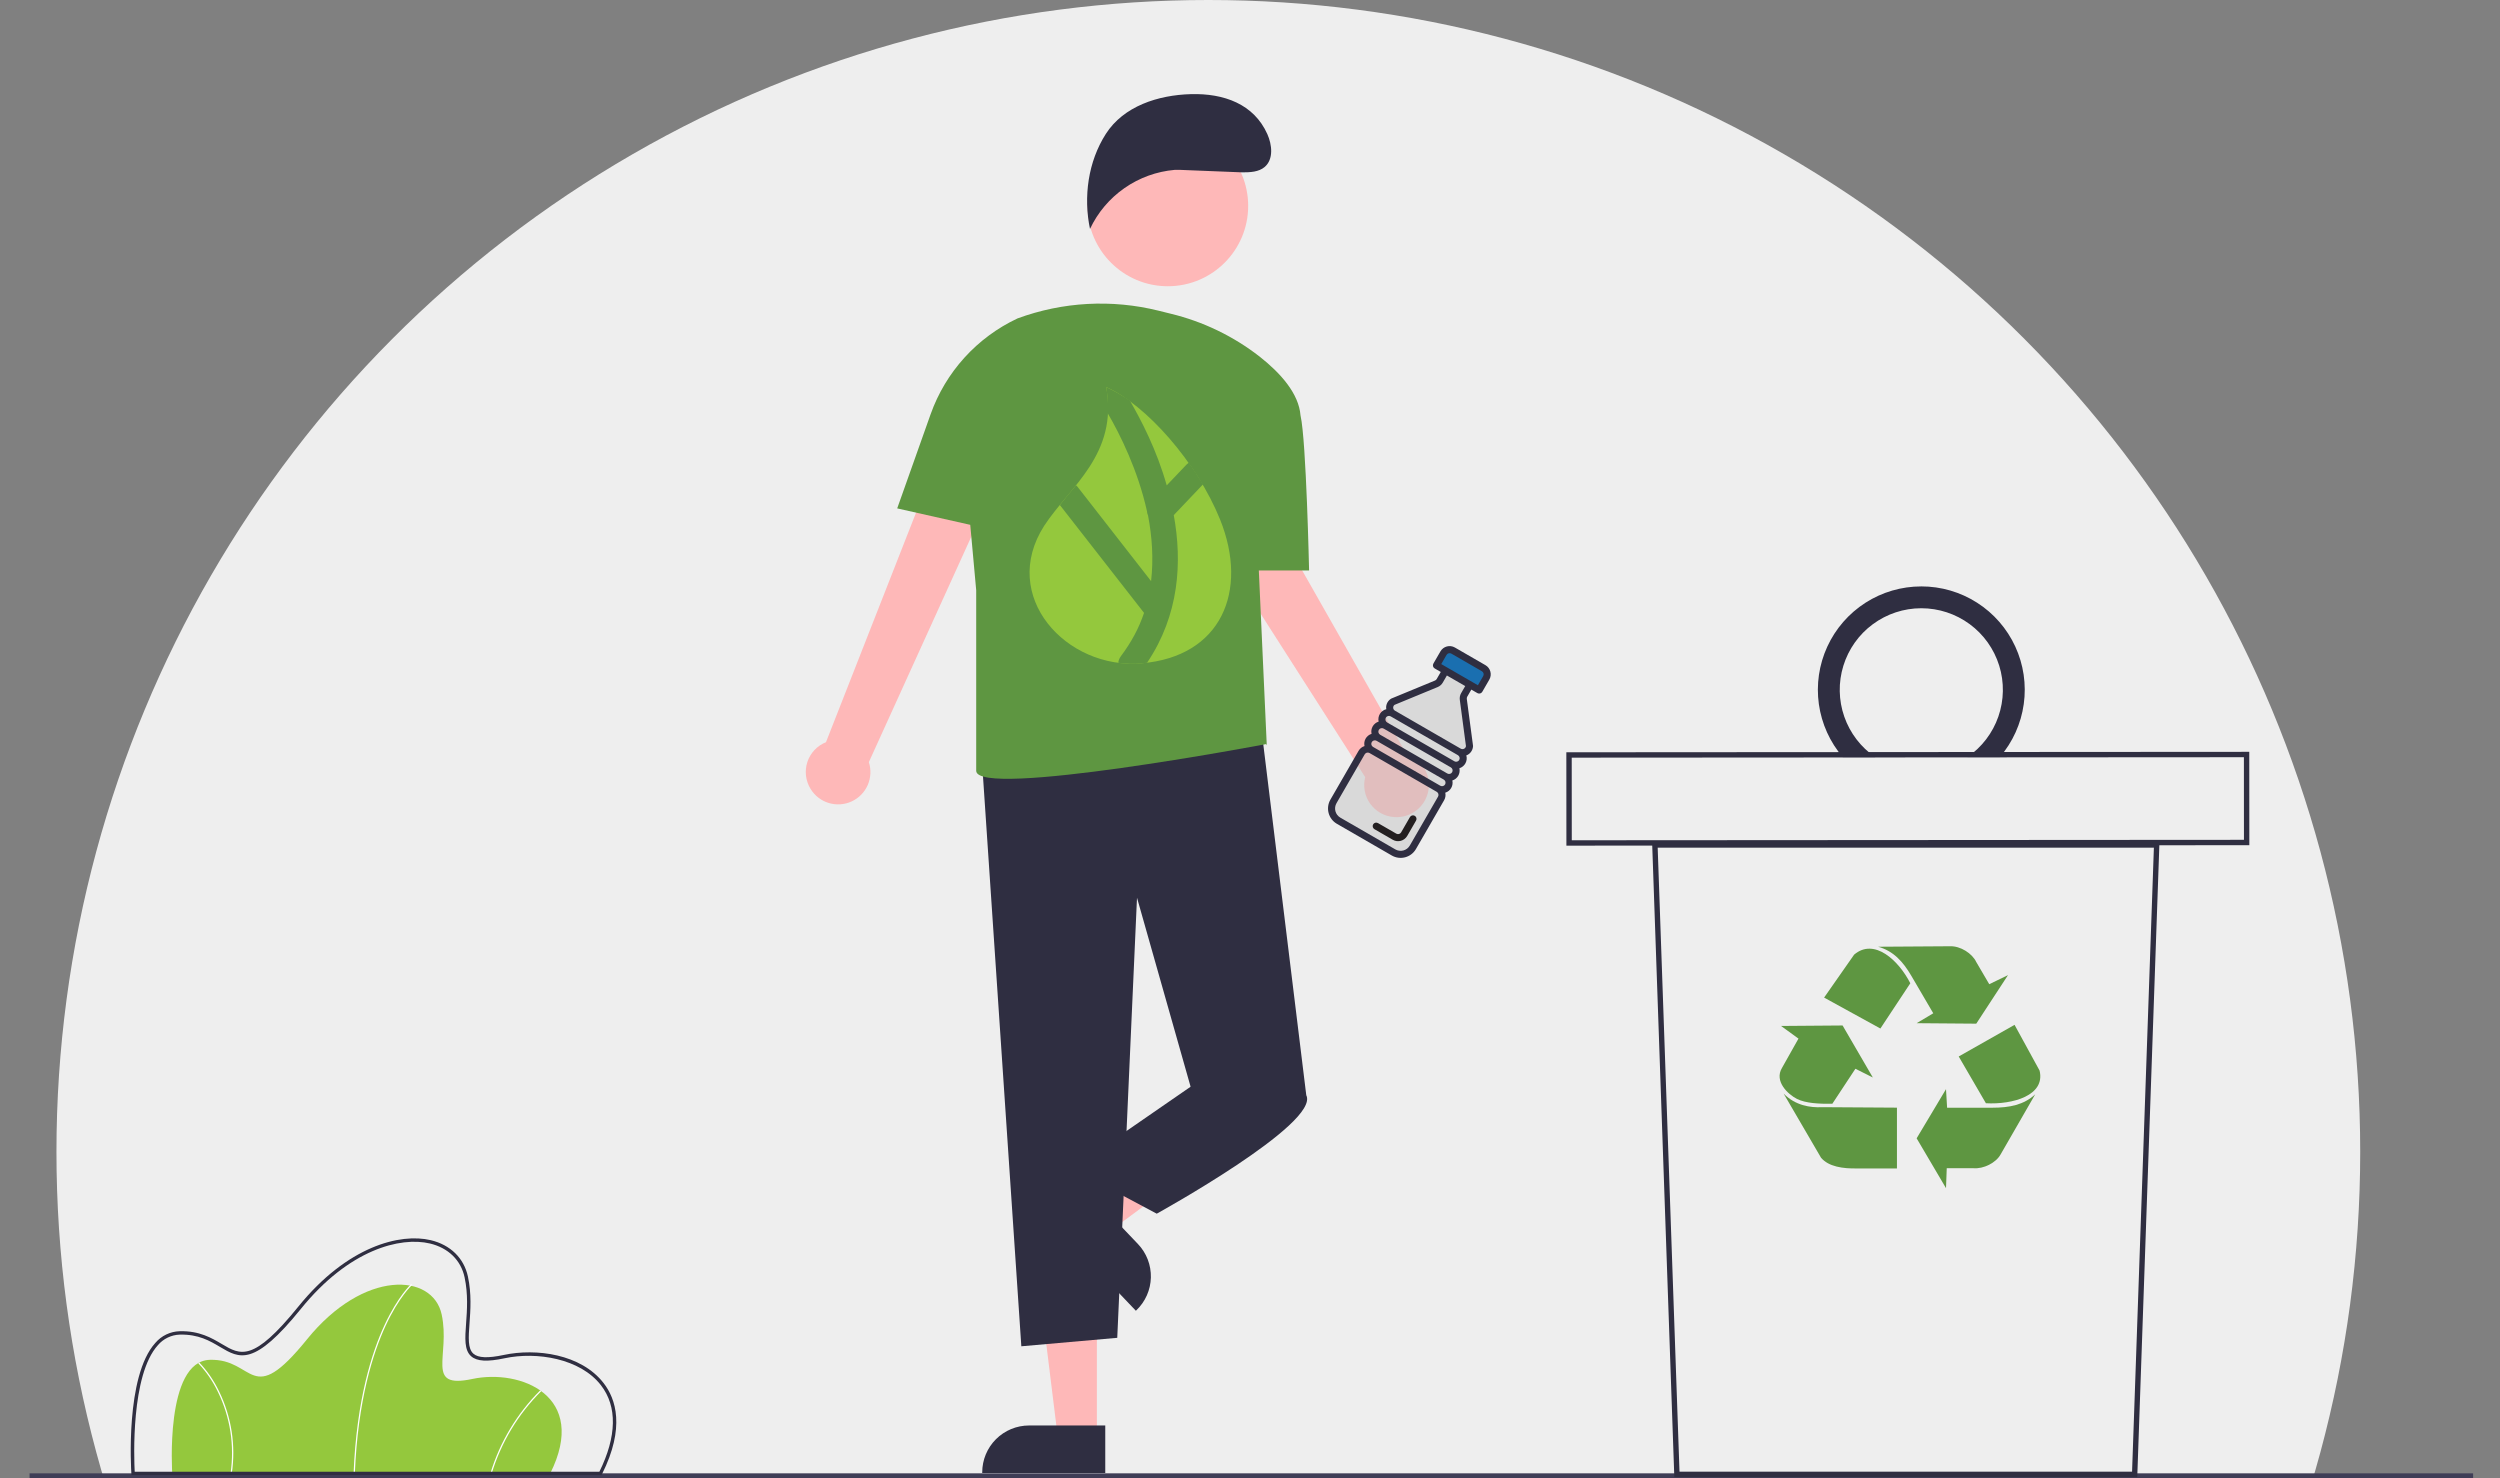 <svg width="930" height="550" viewBox="0 0 930 550" fill="none" xmlns="http://www.w3.org/2000/svg">
<rect x="0" y="0" width="930" height="550" fill="#808080" stroke="none"/>
<g id="green-map-start-screen" clip-path="url(#clip0)">
<g id="background">
<circle id="background_2" cx="449.5" cy="428.5" r="428.5" fill="#EEEEEE"/>
</g>
<g id="main-image">
<g id="undraw_Throw_away_re_x60k (1) 1" clip-path="url(#clip1)">
<path id="flor" d="M920 548.087H11V550.087H920V548.087Z" fill="#3F3D56"/>
<g id="grass">
<path id="Path 1" d="M204.679 548.126H64.079C64.079 548.126 61.229 506.326 78.091 505.851C94.953 505.376 93.053 524.376 114.191 498.251C135.329 472.126 160.978 473.551 164.303 488.989C167.628 504.427 157.891 516.776 175.703 512.976C193.515 509.176 219.166 519.15 204.679 548.126Z" fill="#94C83D"/>
<path id="Path 2" d="M132.006 548.136L131.531 548.117C132.638 520.597 138.401 502.917 143.042 492.927C148.08 482.083 152.935 477.693 152.984 477.65L153.3 478.005C153.252 478.048 148.454 482.394 143.456 493.165C138.841 503.109 133.109 520.719 132.006 548.136Z" fill="white"/>
<path id="Path 3" d="M182.892 548.192L182.436 548.059C185.972 536.395 192.346 525.791 200.987 517.196L201.306 517.548C192.729 526.083 186.402 536.612 182.892 548.192Z" fill="white"/>
<path id="Path 4" d="M86.225 548.159L85.754 548.094C87.287 537.776 85.665 527.235 81.101 517.856C79.23 513.922 76.753 510.306 73.761 507.14L74.09 506.797C77.123 510.001 79.634 513.661 81.531 517.645C86.136 527.11 87.772 537.747 86.225 548.159V548.159Z" fill="white"/>
<path id="Path 5" d="M223.76 548.761H48.915L48.875 548.169C48.775 546.696 46.544 511.941 57.805 499.54C58.922 498.229 60.301 497.168 61.854 496.423C63.406 495.678 65.097 495.266 66.818 495.215C74.158 495.006 78.771 497.756 82.492 499.962C89.505 504.122 94.137 506.871 110.982 486.052C129.229 463.499 148.918 458.646 160.236 461.344C167.549 463.088 172.589 468.015 174.064 474.864C175.464 481.349 175.016 487.442 174.658 492.339C174.275 497.578 173.973 501.715 176.125 503.591C177.925 505.156 181.506 505.298 187.406 504.039C199.406 501.479 216.154 503.669 224.559 514.53C229.081 520.373 232.644 530.993 223.936 548.41L223.76 548.761ZM50.108 547.49H222.973C229.462 534.325 229.665 523.203 223.554 515.308C215.843 505.345 199.666 502.723 187.671 505.282C181.26 506.65 177.441 506.424 175.29 504.55C172.659 502.258 172.982 497.84 173.39 492.25C173.742 487.435 174.179 481.442 172.821 475.135C171.453 468.784 166.758 464.209 159.94 462.584C148.983 459.97 129.84 464.761 111.969 486.854C94.435 508.526 89.152 505.394 81.843 501.054C78.076 498.82 73.8 496.287 66.853 496.484C65.304 496.533 63.782 496.907 62.385 497.58C60.989 498.253 59.749 499.211 58.745 500.393C48.627 511.539 49.861 542.791 50.109 547.49H50.108Z" fill="#2F2E41"/>
</g>
<g id="backet">
<path id="Path 8" d="M795.06 549.467H622.844L622.811 548.502L614.588 313.322H803.315L795.06 549.467ZM624.776 547.467H793.128L801.245 315.322H616.658L624.776 547.467Z" fill="#2F2E41"/>
<g id="recycling-logo">
<g id="recycling" clip-path="url(#clip2)">
<path id="Vector" d="M728.639 393.01L749.415 381.242L758.724 398.255C760.973 407.549 748.651 410.961 738.757 410.406L728.639 393.01Z" fill="#5E9641"/>
<path id="Vector_2" d="M723.918 405.162L712.99 423.453L723.918 442L724.188 434.581H734.17C737.813 434.879 742.535 432.62 744.288 429.337L757.105 407.08C752.878 411.045 747.442 412.069 741.186 412.069H724.322L723.918 405.162ZM699.502 382.61L678.567 371.1L689.736 355.126C697.215 348.751 706.342 357.309 710.633 365.779L699.502 382.61Z" fill="#5E9641"/>
<path id="Vector_3" d="M713.001 380.626L735.172 380.806L746.971 362.745L739.999 366.123L735.153 357.847C733.66 354.683 729.284 351.866 725.406 352.006L698.661 352.185C704.37 353.764 707.951 357.773 710.988 362.959L719.174 376.938L713.001 380.626ZM662.547 381.657L669.033 386.361L662.928 397.214C659.875 402.219 665.12 407.094 668.461 408.792C671.751 410.462 676.856 410.661 681.626 410.601L690.211 397.577L696.698 400.833L685.441 381.477L662.547 381.657Z" fill="#5E9641"/>
<path id="Vector_4" d="M663.5 406.801L677.427 430.679C680.226 433.996 685.504 434.78 690.974 434.659H705.664V412.047L677.809 411.866C673.484 412.108 667.824 411.263 663.5 406.801Z" fill="#5E9641"/>
</g>
</g>
</g>
<g id="backet-lid">
<path id="Vector_5" d="M836.751 314.413L835.751 314.414L582.702 314.582L582.679 279.848L583.68 279.847L836.727 279.68L836.751 314.413ZM584.701 312.58L834.749 312.415L834.729 281.682L584.681 281.846L584.701 312.58Z" fill="#2F2E41"/>
<path id="Path 10" d="M714.704 218.147C707.346 218.147 700.142 220.258 693.947 224.229C687.752 228.201 682.827 233.866 679.756 240.553C676.684 247.24 675.596 254.668 676.619 261.955C677.643 269.242 680.735 276.082 685.53 281.664L697.596 281.656C692.247 277.998 688.21 272.723 686.075 266.604C683.941 260.485 683.822 253.843 685.735 247.652C687.648 241.46 691.493 236.044 696.708 232.195C701.922 228.347 708.231 226.269 714.712 226.266C721.192 226.263 727.503 228.335 732.721 232.178C737.939 236.021 741.79 241.434 743.709 247.624C745.628 253.813 745.516 260.455 743.387 266.576C741.259 272.697 737.227 277.976 731.881 281.64L743.947 281.632C748.737 276.045 751.823 269.202 752.839 261.914C753.856 254.625 752.76 247.199 749.682 240.515C746.604 233.831 741.674 228.17 735.475 224.205C729.277 220.239 722.07 218.135 714.712 218.142L714.704 218.147Z" fill="#2F2E41"/>
</g>
<g id="arm-and-bottle">
<g id="left-arm">
<path id="Path 116" d="M518.58 303.942C516.838 303.817 515.144 303.312 513.618 302.462C512.092 301.612 510.772 300.437 509.749 299.021C508.726 297.606 508.026 295.983 507.699 294.267C507.371 292.551 507.424 290.785 507.853 289.092L423.499 157.223L447.39 147.023L523.226 280.546C526.027 281.451 528.397 283.353 529.888 285.891C531.378 288.429 531.885 291.425 531.312 294.312C530.739 297.199 529.126 299.775 526.778 301.551C524.431 303.327 521.514 304.179 518.58 303.946V303.942Z" fill="#FEB8B8"/>
</g>
<g id="bottle">
<path id="Vector_6" d="M550.264 256.706L552.888 252.16C553.613 250.904 553.183 249.299 551.928 248.574L540.563 242.012C539.307 241.288 537.702 241.718 536.977 242.973L534.352 247.519L550.264 256.706Z" fill="#1A6FB0"/>
<g id="Group">
<path id="Vector_7" d="M543.959 283.373C544.684 282.118 544.254 280.512 542.999 279.788L517.995 265.352C516.74 264.627 515.135 265.057 514.41 266.313C513.685 267.568 514.115 269.173 515.371 269.898L540.374 284.334C541.629 285.058 543.235 284.628 543.959 283.373Z" fill="#C4C4C4" fill-opacity="0.5"/>
<path id="Vector_8" d="M511.785 270.859C511.06 272.114 511.491 273.719 512.746 274.444L537.749 288.88C539.005 289.605 540.61 289.174 541.335 287.919C542.06 286.664 541.629 285.058 540.374 284.334L515.371 269.898C514.115 269.173 512.51 269.603 511.785 270.859Z" fill="#C4C4C4" fill-opacity="0.5"/>
<path id="Vector_9" d="M509.161 275.405C508.436 276.66 508.866 278.265 510.121 278.99L535.125 293.426C536.38 294.151 537.985 293.72 538.71 292.465C539.435 291.21 539.005 289.605 537.749 288.88L512.746 274.444C511.491 273.719 509.885 274.149 509.161 275.405Z" fill="#C4C4C4" fill-opacity="0.5"/>
<path id="Vector_10" d="M506.536 279.951L496.037 298.135C494.588 300.646 495.448 303.856 497.959 305.306L518.416 317.117C520.926 318.567 524.137 317.706 525.587 315.196L536.085 297.011C536.81 295.756 536.38 294.151 535.125 293.426L510.121 278.99C508.866 278.265 507.261 278.696 506.536 279.951ZM518.768 311.259C520.023 311.983 521.628 311.553 522.353 310.298C521.628 311.553 520.023 311.983 518.768 311.259Z" fill="#C4C4C4" fill-opacity="0.5"/>
<path id="Vector_11" d="M546.657 277.52L544.348 260.168C544.271 259.594 544.387 259.011 544.676 258.51L546.854 254.737L537.762 249.488L535.584 253.261C535.294 253.762 534.847 254.153 534.312 254.374L518.13 261.05C517.37 261.55 516.923 262.409 516.951 263.319C516.979 264.228 517.478 265.058 518.268 265.51L542.726 279.63C543.512 280.089 544.48 280.106 545.282 279.676C546.084 279.245 546.605 278.429 546.657 277.52Z" fill="#C4C4C4" fill-opacity="0.5"/>
</g>
<path id="Vector_12" d="M542.897 285.791C544.913 285.155 546.055 283.027 545.47 280.996C545.621 280.948 545.77 280.891 545.914 280.824C547.116 280.18 547.894 278.956 547.967 277.595C547.971 277.512 547.968 277.43 547.958 277.349L545.648 259.995C545.61 259.707 545.668 259.416 545.813 259.165L547.335 256.53L549.608 257.842C550.235 258.204 551.038 257.989 551.4 257.362L554.025 252.816C555.112 250.933 554.467 248.525 552.584 247.438L541.219 240.876C539.336 239.789 536.928 240.434 535.841 242.317L533.216 246.863C532.854 247.491 533.069 248.293 533.696 248.656L535.969 249.968L534.448 252.603C534.303 252.855 534.079 253.051 533.81 253.162L517.629 259.837C517.553 259.868 517.481 259.907 517.411 259.952C516.269 260.695 515.598 261.982 515.641 263.344C515.655 263.502 515.68 263.66 515.714 263.815C513.662 264.324 512.389 266.376 512.848 268.441C510.924 269.044 509.783 271.02 510.223 272.988C508.299 273.59 507.158 275.567 507.598 277.534C506.672 277.827 505.888 278.455 505.399 279.295L494.901 297.479C493.093 300.618 494.168 304.628 497.302 306.443L517.76 318.254C520.899 320.061 524.908 318.987 526.723 315.852L537.222 297.667C537.705 296.825 537.856 295.832 537.648 294.883C539.572 294.281 540.713 292.304 540.273 290.337C542.196 289.734 543.338 287.758 542.897 285.791ZM537.574 291.809C537.211 292.437 536.409 292.652 535.781 292.289L510.777 277.854C510.15 277.491 509.935 276.689 510.297 276.061C510.659 275.433 511.462 275.218 512.09 275.581L537.093 290.016C537.721 290.379 537.936 291.181 537.574 291.809ZM513.402 273.308C512.774 272.945 512.559 272.142 512.922 271.515C513.284 270.887 514.087 270.672 514.714 271.035L539.718 285.47C540.346 285.833 540.561 286.635 540.198 287.263C539.836 287.891 539.033 288.106 538.406 287.743L513.402 273.308ZM515.546 266.969C515.909 266.341 516.711 266.126 517.339 266.488L542.343 280.924C542.97 281.287 543.185 282.089 542.823 282.717C542.461 283.345 541.658 283.56 541.03 283.197L516.027 268.761C515.399 268.399 515.184 267.596 515.546 266.969ZM538.114 243.629C538.476 243.002 539.279 242.787 539.906 243.149L551.272 249.711C551.899 250.073 552.114 250.876 551.752 251.503L549.783 254.913L536.145 247.039L538.114 243.629ZM518.764 262.209L534.812 255.587C535.615 255.255 536.285 254.668 536.721 253.916L538.242 251.28L545.062 255.217L543.54 257.853C543.107 258.605 542.934 259.479 543.047 260.34L545.336 277.55C545.283 277.961 545.034 278.321 544.669 278.515C544.266 278.735 543.778 278.727 543.382 278.494L518.924 264.373C518.525 264.147 518.273 263.728 518.263 263.27C518.249 262.856 518.436 262.461 518.764 262.209ZM524.45 314.539C523.363 316.422 520.955 317.068 519.072 315.981L498.615 304.169C496.732 303.082 496.087 300.674 497.174 298.791L507.672 280.607C508.035 279.979 508.837 279.764 509.465 280.127L534.469 294.562C535.096 294.925 535.311 295.728 534.949 296.355L524.45 314.539Z" fill="#2F2E41"/>
<path id="Vector_13" d="M526.29 303.479C525.662 303.116 524.86 303.331 524.497 303.959L521.216 309.642C520.854 310.269 520.051 310.484 519.424 310.122L512.605 306.185C511.977 305.823 511.174 306.038 510.812 306.665C510.45 307.293 510.665 308.096 511.292 308.458L518.111 312.395C519.994 313.482 522.402 312.837 523.489 310.954L526.77 305.271C527.133 304.644 526.918 303.841 526.29 303.479Z" fill="#231F20"/>
</g>
</g>
<g id="man">
<g id="right-arm">
<path id="right-arm_2" d="M301.548 293.497C300.626 292.014 300.041 290.347 299.833 288.613C299.625 286.88 299.8 285.122 300.344 283.463C300.889 281.804 301.791 280.285 302.986 279.012C304.182 277.739 305.642 276.744 307.263 276.097L364.442 130.37L386.73 143.715L323.212 283.515C324.12 286.311 323.97 289.344 322.791 292.038C321.611 294.732 319.485 296.899 316.814 298.13C314.144 299.36 311.115 299.568 308.301 298.714C305.487 297.86 303.084 296.004 301.548 293.497V293.497Z" fill="#FEB8B8"/>
</g>
<g id="legs">
<path id="Path 111" d="M408.037 534.44H393.473L386.541 478.266H408.041L408.037 534.44Z" fill="#FEB8B8"/>
<path id="Path 112" d="M365.386 547.962H411.157V530.278H382.825C378.2 530.278 373.764 532.115 370.494 535.385C367.223 538.656 365.386 543.091 365.386 547.717V547.717V547.962Z" fill="#2F2E41"/>
<path id="Path 113" d="M402.918 447.395L412.964 457.94L458.416 424.213L443.59 408.65L402.918 447.395Z" fill="#FEB8B8"/>
<path id="Path 114" d="M423.313 462.771L403.764 442.258L390.961 454.46L422.543 487.599L422.72 487.43C424.378 485.849 425.709 483.958 426.636 481.864C427.563 479.769 428.069 477.513 428.124 475.223C428.179 472.933 427.782 470.655 426.957 468.518C426.132 466.382 424.894 464.429 423.313 462.771V462.771Z" fill="#2F2E41"/>
<path id="Path 117" d="M365.005 278.905L379.936 500.818L415.618 497.67L422.964 333.948L442.904 404.262L485.932 407.41L468.901 268.41L365.005 278.905Z" fill="#2F2E41"/>
<path id="Path 118" d="M449.201 393.768L442.901 404.263L398.828 434.697L430.312 451.489C430.312 451.489 491.181 417.906 485.934 407.411L449.201 393.768Z" fill="#2F2E41"/>
</g>
<g id="head">
<path id="Ellipse 12" d="M434.432 106.482C450.939 106.482 464.321 93.1 464.321 76.593C464.321 60.085 450.939 46.704 434.432 46.704C417.925 46.704 404.543 60.085 404.543 76.593C404.543 93.1 417.925 106.482 434.432 106.482Z" fill="#FEB8B8"/>
<path id="Path 120" d="M438.909 63.189L462.117 64.119C465.037 64.11 468.225 64.007 470.449 62.119C473.799 59.27 473.238 53.894 471.444 49.878C466.444 38.696 455.291 34.69 443.044 35.019C430.797 35.348 417.964 39.499 411.369 49.819C404.774 60.139 402.992 73.171 405.476 85.163C408.348 79.065 412.769 73.827 418.297 69.972C423.826 66.117 430.269 63.779 436.984 63.193L438.909 63.189Z" fill="#2F2E41"/>
</g>
<g id="shirt">
<path id="Path 119" d="M333.759 189.121L346.18 154.121C348.943 146.333 353.224 139.171 358.774 133.048C364.323 126.926 371.032 121.965 378.512 118.453V118.453C395.324 112.259 413.609 111.258 430.996 115.58L435.516 116.702C447.569 119.623 458.862 125.077 468.644 132.702C476.298 138.736 483.184 146.376 483.797 154.594C483.8 154.611 483.805 154.628 483.812 154.645C485.932 163.937 486.981 212.212 486.981 212.212H468.281L471.239 277.279L471 276.808C471 276.808 363.144 297.219 363.144 286.724V219.556L360.933 195.236L333.759 189.121Z" fill="#5E9641"/>
<g id="logo-leaf">
<path id="Vector_14" d="M411.519 144C416.019 169.124 398.02 180.936 388.458 195.56C371.584 221.809 396.708 249.183 424.644 246.745C454.268 244.308 464.58 219.934 453.893 193.31C445.268 171.936 426.331 150.562 411.519 144Z" fill="#94C83D"/>
<path id="Vector_15" d="M411.519 144C412.082 147.562 412.269 150.75 412.082 153.75C416.582 161.437 423.331 174.936 426.706 190.31C426.706 190.873 426.894 191.248 427.081 191.81C428.581 199.685 429.144 207.935 428.206 216.184L401.02 181.311C400.832 181.123 400.645 180.748 400.27 180.561C398.208 182.998 396.145 185.436 394.27 187.873L425.581 227.996C423.706 233.621 420.894 238.871 416.957 244.12C416.394 244.87 416.019 245.808 416.019 246.558C418.832 246.933 421.832 247.12 424.831 246.745C425.394 246.745 426.144 246.558 426.706 246.558C438.706 228.746 439.831 209.06 436.643 191.623L447.518 180.186C445.83 177.373 444.143 174.749 442.268 172.124C442.081 172.311 441.706 172.499 441.518 172.686L434.018 180.561C430.269 167.249 424.456 156.187 420.332 149.062C417.332 147 414.332 145.312 411.519 144Z" fill="#5E9641"/>
</g>
</g>
</g>
</g>
</g>
</g>
<defs>
<clipPath id="clip0">
<rect width="930" height="550" fill="white"/>
</clipPath>
<clipPath id="clip1">
<rect width="920.304" height="515.087" fill="white" transform="translate(11 35)"/>
</clipPath>
<clipPath id="clip2">
<rect width="97" height="90" fill="white" transform="translate(662 352)"/>
</clipPath>
</defs>
</svg>

